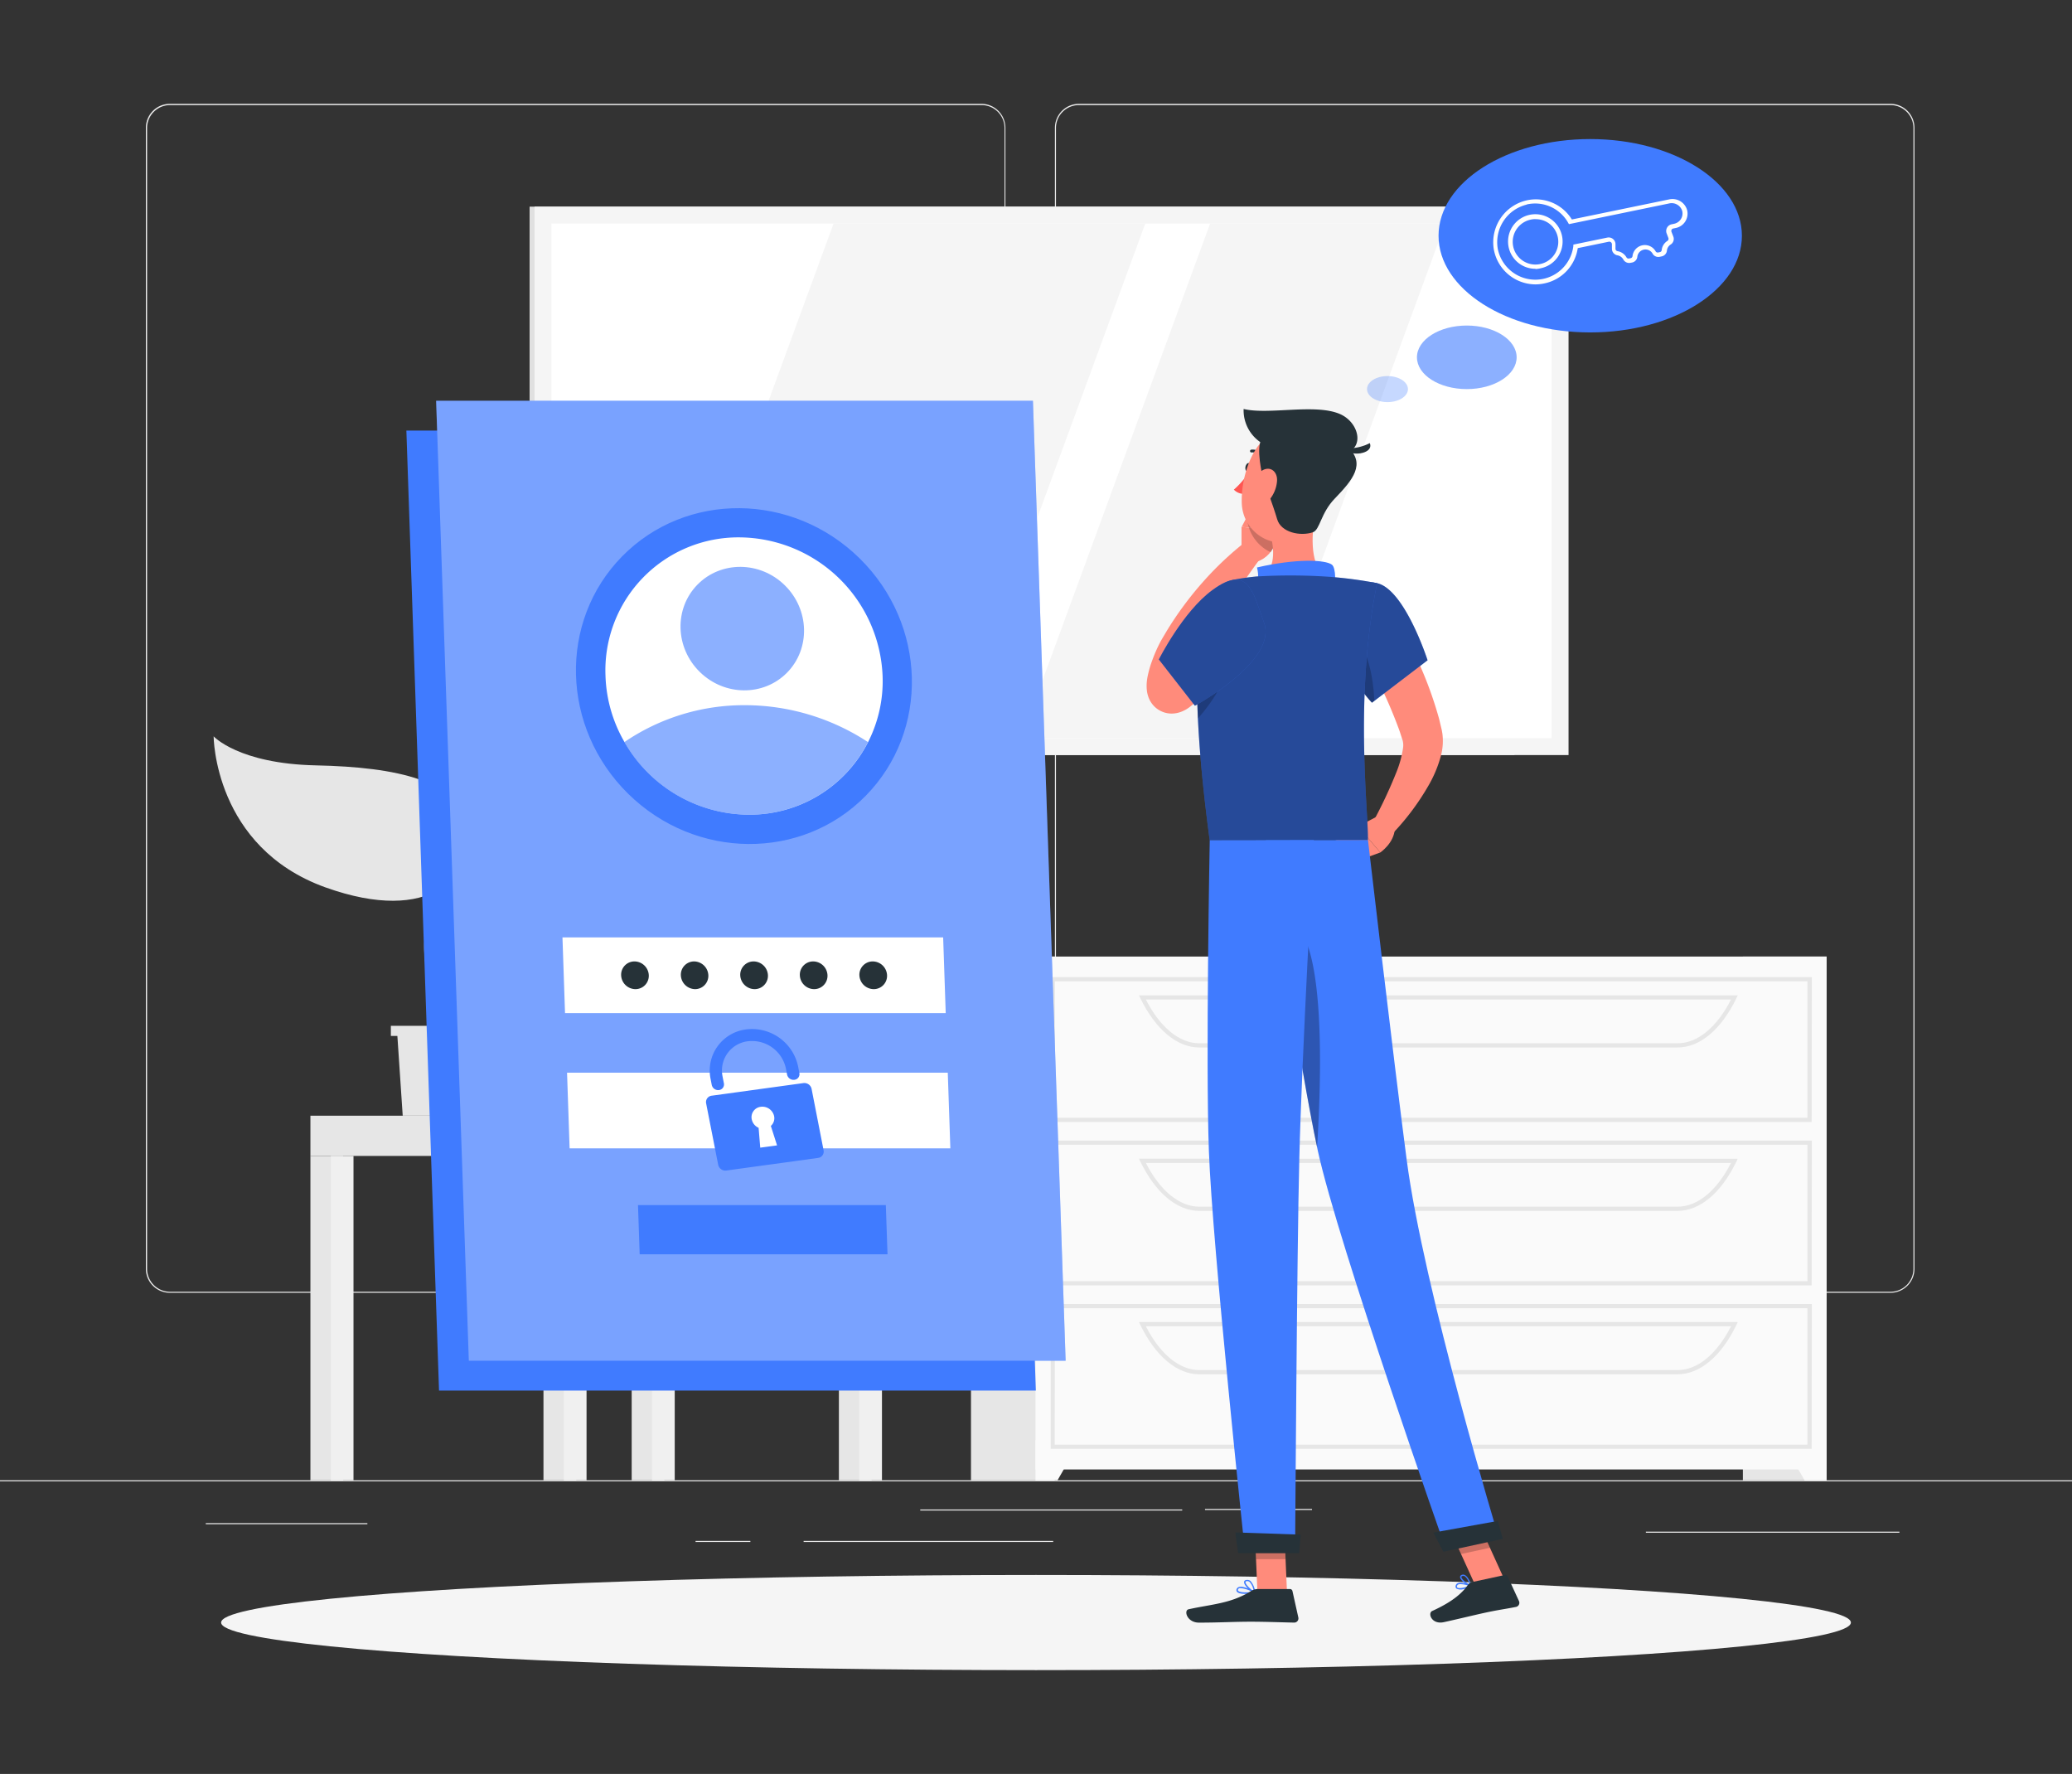 <svg xmlns="http://www.w3.org/2000/svg" viewBox="0 0 493 422"><rect x="0" y="0" width="493" height="422" fill="#333333" stroke="none"/><defs><style>.cls-1{fill:#ebebeb;}.cls-2{fill:#e6e6e6;}.cls-3{fill:#f0f0f0;}.cls-4,.cls-9{fill:#fff;}.cls-5{fill:#e0e0e0;}.cls-6{fill:#f5f5f5;}.cls-7{fill:#fafafa;}.cls-10,.cls-17,.cls-8{fill:#407bff;}.cls-16,.cls-17,.cls-9{opacity:0.3;}.cls-10{opacity:0.6;}.cls-11{fill:#263238;}.cls-12{fill:#ff8b7b;}.cls-13{fill:#ff5652;}.cls-14{opacity:0.2;}.cls-15{opacity:0.4;}</style></defs><title>passvvord</title><g id="Character_1" data-name="Character 1"><rect class="cls-1" x="-3.5" y="352.14" width="500" height="0.25"/><rect class="cls-1" x="286.71" y="358.95" width="25.46" height="0.25"/><rect class="cls-1" x="391.61" y="364.36" width="60.33" height="0.25"/><rect class="cls-1" x="218.96" y="359.08" width="62.33" height="0.25"/><rect class="cls-1" x="165.5" y="366.56" width="13.04" height="0.25"/><rect class="cls-1" x="191.21" y="366.56" width="59.38" height="0.25"/><rect class="cls-1" x="48.96" y="362.33" width="38.45" height="0.25"/><path class="cls-1" d="M233.51,307.54H40.41a5.71,5.71,0,0,1-5.7-5.71V30.4a5.71,5.71,0,0,1,5.7-5.7h193.1a5.71,5.71,0,0,1,5.71,5.7V301.83A5.71,5.71,0,0,1,233.51,307.54ZM40.41,25A5.46,5.46,0,0,0,35,30.4V301.83a5.46,5.46,0,0,0,5.45,5.46h193.1a5.47,5.47,0,0,0,5.46-5.46V30.4A5.46,5.46,0,0,0,233.51,25Z"/><path class="cls-1" d="M449.81,307.54H256.71a5.72,5.72,0,0,1-5.71-5.71V30.4a5.72,5.72,0,0,1,5.71-5.7h193.1a5.71,5.71,0,0,1,5.71,5.7V301.83A5.71,5.71,0,0,1,449.81,307.54ZM256.71,25a5.46,5.46,0,0,0-5.46,5.45V301.83a5.47,5.47,0,0,0,5.46,5.46h193.1a5.47,5.47,0,0,0,5.46-5.46V30.4A5.46,5.46,0,0,0,449.81,25Z"/><polygon class="cls-2" points="192.46 265.41 126.06 265.41 122.03 218.91 188.43 218.91 192.46 265.41"/><polygon class="cls-3" points="195.9 265.41 129.5 265.41 125.47 218.91 191.87 218.91 195.9 265.41"/><polygon class="cls-4" points="138.58 255.42 136.36 228.9 182.79 228.9 185.01 255.42 138.58 255.42"/><rect class="cls-2" x="199.6" y="265.41" width="7.79" height="86.73"/><rect class="cls-3" x="204.44" y="265.41" width="5.41" height="86.73"/><rect class="cls-3" x="134.44" y="265.41" width="75.41" height="9.57" transform="translate(344.29 540.39) rotate(180)"/><rect class="cls-2" x="129.31" y="274.98" width="7.79" height="77.16"/><rect class="cls-3" x="134.15" y="274.98" width="5.41" height="77.16"/><rect class="cls-2" x="73.86" y="274.98" width="7.79" height="77.16"/><rect class="cls-3" x="78.7" y="274.98" width="5.41" height="77.16"/><rect class="cls-2" x="150.3" y="274.98" width="7.79" height="77.16"/><rect class="cls-3" x="155.13" y="274.98" width="5.41" height="77.16"/><rect class="cls-2" x="73.86" y="265.41" width="60.58" height="9.57"/><rect class="cls-5" x="126.01" y="49.16" width="234.33" height="130.46"/><rect class="cls-6" x="127.19" y="49.16" width="246.02" height="130.46"/><rect class="cls-4" x="188.99" y="-4.6" width="122.42" height="237.98" transform="translate(364.58 -135.81) rotate(90)"/><polygon class="cls-6" points="227.57 175.59 272.5 53.18 198.34 53.18 153.42 175.59 227.57 175.59"/><polygon class="cls-6" points="298.94 175.59 343.87 53.18 287.93 53.18 243 175.59 298.94 175.59"/><rect class="cls-2" x="414.69" y="227.55" width="19.92" height="124.6"/><polygon class="cls-7" points="429.37 352.14 434.61 352.14 434.61 342.55 423.88 342.55 429.37 352.14"/><rect class="cls-2" x="231.03" y="227.55" width="19.92" height="124.6"/><rect class="cls-7" x="246.38" y="227.55" width="188.23" height="122.01"/><path class="cls-2" d="M431.05,266.91H250V232.45h181.1Zm-180.1-1h179.1V233.45H251Z"/><path class="cls-2" d="M399.17,249.18H285.34c-5.28,0-10.37-4.26-14-11.69l-.34-.72H413.47l-.34.72C409.54,244.92,404.45,249.18,399.17,249.18ZM272.64,237.77c3.38,6.63,8,10.41,12.7,10.41H399.17c4.72,0,9.32-3.78,12.7-10.41Z"/><polygon class="cls-7" points="251.62 352.14 246.38 352.14 246.38 342.55 257.11 342.55 251.62 352.14"/><path class="cls-2" d="M431.05,305.78H250V271.32h181.1Zm-180.1-1h179.1V272.32H251Z"/><path class="cls-2" d="M399.17,288.05H285.34c-5.28,0-10.37-4.26-14-11.7l-.34-.71H413.47l-.34.71C409.54,283.79,404.45,288.05,399.17,288.05ZM272.64,276.64c3.38,6.63,8,10.41,12.7,10.41H399.17c4.72,0,9.32-3.78,12.7-10.41Z"/><path class="cls-2" d="M431.05,344.65H250V310.19h181.1Zm-180.1-1h179.1V311.19H251Z"/><path class="cls-2" d="M399.17,326.92H285.34c-5.28,0-10.37-4.27-14-11.7l-.34-.72H413.47l-.34.72C409.54,322.65,404.45,326.92,399.17,326.92ZM272.64,315.5c3.38,6.63,8,10.42,12.7,10.42H399.17c4.72,0,9.32-3.79,12.7-10.42Z"/><polygon class="cls-2" points="117.48 244.03 117.48 246.44 115.94 246.44 114.66 265.41 95.82 265.41 94.55 246.44 93 246.44 93 244.03 117.48 244.03"/><path class="cls-2" d="M111.28,197c-1.54-11.29-16.79-14.52-36.14-14.93-18.41-.4-24.31-6.91-24.31-6.91s.06,26.38,26.59,35.93C102.61,220.11,112.83,208.27,111.28,197Z"/><path class="cls-2" d="M101.88,222.57c.32-4.65,7.74-13.19,25.59-9.31,12.9,2.81,17.7-3.88,17.7-3.88s-1.2,18.88-20.6,24.56C106.14,239.33,101.31,230.74,101.88,222.57Z"/><path class="cls-2" d="M106,251.15a.7.7,0,0,0,.53-.25c1.29-1.53.23-5.19-1.23-10.26-1.88-6.5-4.22-14.59-2.24-20.47a82.16,82.16,0,0,1,3.84-9.07c2.8-5.93,5.22-11,3.2-16.39a.7.7,0,0,0-.89-.4.7.7,0,0,0-.4.89c1.81,4.8-.38,9.44-3.16,15.31a86.46,86.46,0,0,0-3.9,9.22c-2.11,6.29.29,14.61,2.22,21.3,1.14,3.94,2.32,8,1.51,9a.68.68,0,0,0,.08,1A.67.67,0,0,0,106,251.15Z"/><ellipse id="_Path_" data-name="&lt;Path&gt;" class="cls-6" cx="246.5" cy="385.98" rx="193.89" ry="11.32"/><polygon class="cls-8" points="246.46 330.79 104.46 330.79 96.69 102.42 238.69 102.42 246.46 330.79"/><polygon class="cls-8" points="253.55 323.7 111.55 323.7 103.77 95.34 245.77 95.34 253.55 323.7"/><polygon class="cls-9" points="253.55 323.7 111.55 323.7 103.77 95.34 245.77 95.34 253.55 323.7"/><ellipse class="cls-8" cx="177" cy="160.84" rx="39.27" ry="40.63" transform="translate(-61.78 174.3) rotate(-45.49)"/><path class="cls-4" d="M210,160.83a32,32,0,0,1-3.45,15.7,31.6,31.6,0,0,1-28.4,17.27,34.27,34.27,0,0,1-29.56-17.27,33.46,33.46,0,0,1-4.52-15.7,31.64,31.64,0,0,1,31.84-33A34.35,34.35,0,0,1,210,160.83Z"/><path class="cls-10" d="M206.52,176.53a31.6,31.6,0,0,1-28.4,17.27,34.27,34.27,0,0,1-29.56-17.27,50.59,50.59,0,0,1,28.68-8.78A53.48,53.48,0,0,1,206.52,176.53Z"/><ellipse class="cls-10" cx="176.62" cy="149.55" rx="14.44" ry="14.94" transform="translate(-53.85 170.65) rotate(-45.49)"/><polygon class="cls-4" points="225.02 241 134.44 241 133.83 223 224.41 223 225.02 241"/><polygon class="cls-4" points="226.12 273.18 135.53 273.18 134.92 255.18 225.51 255.18 226.12 273.18"/><path class="cls-8" d="M191.16,257.65l-21.83,3a1.53,1.53,0,0,0-1.32,1.81l2.87,14.62a1.75,1.75,0,0,0,1.94,1.37l21.83-3a1.52,1.52,0,0,0,1.31-1.81L193.1,259A1.76,1.76,0,0,0,191.16,257.65Zm-6.27,14.82-4,.54-.39-4.72a2.82,2.82,0,0,1-1.63-2,2.48,2.48,0,0,1,2.16-3,2.86,2.86,0,0,1,3.16,2.23,2.43,2.43,0,0,1-.78,2.32Z"/><path class="cls-8" d="M189,256.87h0a1.57,1.57,0,0,1-1.72-1.21l-.28-1.44a8.23,8.23,0,0,0-8.62-6.56,7,7,0,0,0-6.46,8.4l.32,1.64a1.35,1.35,0,0,1-1.17,1.61h0a1.56,1.56,0,0,1-1.72-1.22l-.27-1.39a9.86,9.86,0,0,1,8-11.75,11.2,11.2,0,0,1,12.8,8.67l.32,1.64A1.35,1.35,0,0,1,189,256.87Z"/><polygon class="cls-8" points="211.17 298.38 152.2 298.38 151.8 286.67 210.77 286.67 211.17 298.38"/><path class="cls-11" d="M182.72,232a3.17,3.17,0,0,1-3.18,3.3,3.45,3.45,0,0,1-3.41-3.3,3.17,3.17,0,0,1,3.18-3.29A3.44,3.44,0,0,1,182.72,232Z"/><path class="cls-11" d="M168.54,232a3.16,3.16,0,0,1-3.18,3.3A3.44,3.44,0,0,1,162,232a3.16,3.16,0,0,1,3.18-3.29A3.43,3.43,0,0,1,168.54,232Z"/><path class="cls-11" d="M154.37,232a3.17,3.17,0,0,1-3.18,3.3,3.43,3.43,0,0,1-3.4-3.3,3.16,3.16,0,0,1,3.18-3.29A3.43,3.43,0,0,1,154.37,232Z"/><path class="cls-11" d="M196.89,232a3.17,3.17,0,0,1-3.18,3.3,3.43,3.43,0,0,1-3.4-3.3,3.16,3.16,0,0,1,3.18-3.29A3.43,3.43,0,0,1,196.89,232Z"/><path class="cls-11" d="M211.06,232a3.16,3.16,0,0,1-3.18,3.3,3.44,3.44,0,0,1-3.4-3.3,3.16,3.16,0,0,1,3.18-3.29A3.43,3.43,0,0,1,211.06,232Z"/><path class="cls-12" d="M330.41,144c1.33,2.14,2.44,4.19,3.58,6.31s2.17,4.28,3.18,6.46a92.77,92.77,0,0,1,5.1,13.73c.18.59.31,1.22.46,1.84l.22.92.11.47.13.76a13.63,13.63,0,0,1-.31,5.15,29.08,29.08,0,0,1-3.12,7.45,59,59,0,0,1-8.88,11.68l-4.21-3.19a111.39,111.39,0,0,0,5.63-12,24.86,24.86,0,0,0,1.53-5.63,4.46,4.46,0,0,0-.08-1.77l-.4-1.22c-.16-.5-.31-1-.5-1.5a113.55,113.55,0,0,0-5.27-12.09c-2-4-4.15-8-6.3-11.82Z"/><path class="cls-12" d="M327.74,194.17l-4.6,2.44,5.28,6.18s3.3-2.23,3.45-5.64Z"/><polygon class="cls-12" points="316.97 200.42 322.62 204.9 328.42 202.79 323.14 196.61 316.97 200.42"/><path class="cls-11" d="M297.65,111.31c-.11.55-.5.94-.86.87s-.57-.58-.46-1.14.5-1,.87-.87S297.76,110.75,297.65,111.31Z"/><path class="cls-13" d="M297.2,112.26a20,20,0,0,1-3.62,4.22,3.26,3.26,0,0,0,2.55,1Z"/><path class="cls-12" d="M295.4,131.88l0-6.55,8.68,1s-.14,5.63-5,7.29Z"/><polygon class="cls-12" points="297.9 120.61 304.01 122.36 304.12 126.38 295.44 125.33 297.9 120.61"/><path class="cls-14" d="M304,122.36l-6.11-1.76-1.19,2.28a9.73,9.73,0,0,0,5.64,8.48,9.56,9.56,0,0,0,1.77-5Z"/><path class="cls-11" d="M300.31,108.63a.38.38,0,0,0,.23-.08.34.34,0,0,0,0-.48,3.32,3.32,0,0,0-2.84-1.1.34.34,0,0,0-.27.39.33.33,0,0,0,.38.27h0a2.65,2.65,0,0,1,2.24.9A.31.31,0,0,0,300.31,108.63Z"/><path class="cls-12" d="M313.09,121.43c-1,5.14-1.62,12.27,2,15.7,0,0-1.4,5.22-11,5.22-10.51,0-5.05-4.58-5.05-4.58,4.37-1.35,4.33-6.33,3.33-10.33Z"/><path class="cls-8" d="M317,140.58c.94-1.33.9-5.52-.1-6.26-1.61-1.19-8.52-1.47-17.81.67,1,4.06-1.15,6.19-1.15,6.19Z"/><path class="cls-8" d="M348.3,378a2.29,2.29,0,0,1-1.76-.1.68.68,0,0,1-.16-.77.77.77,0,0,1,.43-.49c.95-.45,3.13.44,3.23.47a.18.18,0,0,1,.1.15.19.19,0,0,1-.09.16A9.08,9.08,0,0,1,348.3,378Zm-1.15-1.12a.53.53,0,0,0-.19.06.45.45,0,0,0-.26.28c-.09.3,0,.4.06.43.38.32,1.78,0,2.77-.37A5.34,5.34,0,0,0,347.15,376.86Z"/><path class="cls-8" d="M350,377.41h-.08c-.8-.23-2.5-1.44-2.52-2.24a.55.55,0,0,1,.43-.54.86.86,0,0,1,.73.06c.94.48,1.54,2.43,1.56,2.51a.18.18,0,0,1,0,.17Zm-2-2.49-.08,0c-.2.08-.2.18-.2.22,0,.47,1.14,1.42,2,1.8-.21-.56-.67-1.67-1.28-2A.65.65,0,0,0,348,374.92Z"/><path class="cls-8" d="M296.36,379.16c-.9,0-1.77-.12-2.06-.53a.63.63,0,0,1,0-.73.86.86,0,0,1,.53-.39c1.17-.32,3.63,1.08,3.73,1.14a.17.17,0,0,1,.08.18.16.16,0,0,1-.13.13A12.2,12.2,0,0,1,296.36,379.16Zm-1.11-1.36a1.51,1.51,0,0,0-.32,0,.53.53,0,0,0-.33.24c-.12.2-.07.31,0,.37.33.45,2.1.46,3.41.28A7.42,7.42,0,0,0,295.25,377.8Z"/><path class="cls-8" d="M298.49,379l-.07,0c-.85-.38-2.53-1.9-2.4-2.7,0-.18.16-.42.62-.46a1.2,1.2,0,0,1,.92.28,4.78,4.78,0,0,1,1.1,2.71.2.2,0,0,1-.07.15A.14.14,0,0,1,298.49,379Zm-1.72-2.86h-.1c-.3,0-.32.15-.32.19-.08.47,1.06,1.67,1.93,2.19a3.9,3.9,0,0,0-.93-2.17A.93.93,0,0,0,296.77,376.11Z"/><polygon class="cls-12" points="306.22 378.8 299.19 378.8 298.49 362.51 305.52 362.51 306.22 378.8"/><polygon class="cls-12" points="357.85 375.54 350.98 377.03 344.07 361.86 350.95 360.37 357.85 375.54"/><path class="cls-11" d="M350.31,376.34l7.73-1.67a.61.61,0,0,1,.68.34l2.68,5.82a1,1,0,0,1-.74,1.44c-2.7.54-4.05.66-7.44,1.4-2.09.45-6.81,1.6-9.7,2.22s-3.88-2.14-2.75-2.66c5.05-2.3,7.15-4.33,8.52-6.22A1.68,1.68,0,0,1,350.31,376.34Z"/><path class="cls-11" d="M299.24,378h7.68a.62.62,0,0,1,.6.49l1.39,6.25a1,1,0,0,1-1,1.25c-2.77-.05-6.77-.21-10.25-.21-4.08,0-7.59.22-12.37.22-2.89,0-3.69-2.92-2.48-3.18,5.5-1.21,10-1.34,14.75-4.27A3.27,3.27,0,0,1,299.24,378Z"/><path class="cls-8" d="M327.67,138.73c6.59,1.51,12,18.34,12,18.34l-13.23,10.09a28.93,28.93,0,0,1-7-13C317.17,145.34,320.93,137.18,327.67,138.73Z"/><path class="cls-15" d="M327.67,138.73c6.59,1.51,12,18.34,12,18.34l-13.23,10.09a28.93,28.93,0,0,1-7-13C317.17,145.34,320.93,137.18,327.67,138.73Z"/><path class="cls-12" d="M293,158.81c-1.64,1.78-3.28,3.35-5,5-.85.81-1.71,1.6-2.59,2.38l-1.33,1.16-.33.29c-.16.14-.36.3-.57.46a8,8,0,0,1-1.93,1.14,6.45,6.45,0,0,1-2.44.51,5.78,5.78,0,0,1-2.1-.38,5.91,5.91,0,0,1-2-1.27,6,6,0,0,1-1.56-2.59,6.74,6.74,0,0,1-.29-1.48,10.19,10.19,0,0,1,0-1.79c.05-.48.11-.9.19-1.29a25.05,25.05,0,0,1,1.16-4,35.65,35.65,0,0,1,1.55-3.61c.64-1.28,1.25-2.2,1.86-3.27a81.65,81.65,0,0,1,8.45-11.46,77.35,77.35,0,0,1,10.25-9.71l3.68,3.78c-2.58,3.46-5.12,7.17-7.47,10.83a115.91,115.91,0,0,0-6.4,11.24c-.43.94-1,2-1.27,2.76a26.83,26.83,0,0,0-.93,2.7,17.26,17.26,0,0,0-.57,2.53,3.61,3.61,0,0,0,0,.39c0,.08,0,.12,0-.09a2.78,2.78,0,0,0-.13-.66,4.33,4.33,0,0,0-1.15-1.85,4.92,4.92,0,0,0-1.65-1,4.52,4.52,0,0,0-1.68-.3,4.15,4.15,0,0,0-1.61.3,3.68,3.68,0,0,0-.5.25l.38-.35,1.21-1.1,2.39-2.24c1.58-1.49,3.17-3.08,4.67-4.56Z"/><path class="cls-14" d="M322,151.1c3.58,3.54,4.75,10,5,15.61l-.58.45a29,29,0,0,1-7-13c-.13-.53-.25-1.06-.34-1.57Z"/><path class="cls-8" d="M286,145.78c-1.44,7.6-2.34,23.2,1.83,54.1h37.63c.26-5.77-3.37-33.94,2.2-61.15a98,98,0,0,0-12.6-1.6,137.4,137.4,0,0,0-16,0c-1.76.16-3.5.41-5,.68A10,10,0,0,0,286,145.78Z"/><path class="cls-15" d="M286,145.78c-1.44,7.6-2.34,23.2,1.83,54.1h37.63c.26-5.77-3.37-33.94,2.2-61.15a98,98,0,0,0-12.6-1.6,137.4,137.4,0,0,0-16,0c-1.76.16-3.5.41-5,.68A10,10,0,0,0,286,145.78Z"/><path class="cls-14" d="M291.77,157l-6.8-1.63c-.21,4.12-.23,9.22.07,15.53C288.17,167.35,292.17,161.8,291.77,157Z"/><polygon class="cls-14" points="298.49 362.51 298.85 370.91 305.89 370.91 305.53 362.51 298.49 362.51"/><polygon class="cls-14" points="350.95 360.38 344.07 361.86 347.63 369.68 354.51 368.19 350.95 360.38"/><path class="cls-12" d="M316.43,113.9c-1.8,6.74-2.52,10.78-6.68,13.58-6.26,4.22-14.05-.62-14.29-7.77-.22-6.43,2.77-16.38,10-17.73A9.52,9.52,0,0,1,316.43,113.9Z"/><path class="cls-11" d="M300.65,114.16c-.34-.91-1.89-7.88-.43-9.68s18.11-.51,20.57,1.91c4.09,4,1.25,7.61-3.22,12.23-3.36,3.48-3.49,7.41-5.19,8-3,1-7.58.06-8.5-3.11S300.65,114.16,300.65,114.16Z"/><path class="cls-11" d="M318.77,98.47c-5.88-2.51-16.91.26-22.87-1.18a9.19,9.19,0,0,0,7.6,9.37,78.28,78.28,0,0,0,15,1.38C325.05,107.77,323.77,100.59,318.77,98.47Z"/><path class="cls-11" d="M319.69,106.6a11.21,11.21,0,0,0,6.23-1.19C327,108.07,321,108.8,319.69,106.6Z"/><path class="cls-12" d="M303.85,114.43a7.88,7.88,0,0,1-2,4.67c-1.54,1.69-3.14.64-3.41-1.42-.24-1.85.26-5,2.14-5.9S304,112.35,303.85,114.43Z"/><path class="cls-8" d="M301.19,199.88s8,53.76,12.37,73.89c4.79,22.06,30.53,95,30.53,95l12.59-2.73s-18-59.46-22-90.29c-3.1-23.68-9.19-75.89-9.19-75.89Z"/><path class="cls-11" d="M341.07,364.58c-.05,0,2.35,4.56,2.35,4.56l14.16-3.07-1.19-4.26Z"/><path class="cls-16" d="M306.24,219c9.23,1.8,8.25,36.23,7.14,53.93-2.66-12.52-6.56-36.6-9.22-53.69A3.15,3.15,0,0,1,306.24,219Z"/><path class="cls-8" d="M287.84,199.88s-1,52.59-.2,74c.8,22.31,8.59,95.37,8.59,95.37h11.92s.43-71.75,1-93.66c.58-23.89,3.46-75.75,3.46-75.75Z"/><path class="cls-11" d="M293.94,364.54c-.06,0,.67,4.95.67,4.95H309.1l.4-4.42Z"/><path class="cls-8" d="M300.75,148.09c3.37,9.08-16.44,19.79-16.44,19.79l-8.58-11s5.72-11.39,12.75-16.52C297.15,134,298.18,141.17,300.75,148.09Z"/><path class="cls-15" d="M300.75,148.09c3.37,9.08-16.44,19.79-16.44,19.79l-8.58-11s5.72-11.39,12.75-16.52C297.15,134,298.18,141.17,300.75,148.09Z"/><ellipse class="cls-8" cx="378.37" cy="56.08" rx="36.09" ry="23"/><path class="cls-4" d="M365.35,67.65a10.11,10.11,0,0,1-9.93-8.39,10.23,10.23,0,0,1,7.71-11.57h0A10.06,10.06,0,0,1,374,52.21l23.17-4.78a3.62,3.62,0,0,1,4.24,2.5,3.48,3.48,0,0,1-2.67,4.3l-.61.13a.54.54,0,0,0-.41.31.63.63,0,0,0,0,.52l.41,1.06a1.57,1.57,0,0,1-.62,1.92,1.94,1.94,0,0,0-.89,1.41A1.56,1.56,0,0,1,395.32,61l-.47.1a1.56,1.56,0,0,1-1.66-.8,1.95,1.95,0,0,0-3.61.75,1.56,1.56,0,0,1-1.2,1.39l-.47.09a1.58,1.58,0,0,1-1.66-.79,2,2,0,0,0-1.39-1,1.59,1.59,0,0,1-1.33-1.52l0-1.14a.62.62,0,0,0-.24-.46.63.63,0,0,0-.5-.12l-7.39,1.53a10.07,10.07,0,0,1-7.95,8.39A10.36,10.36,0,0,1,365.35,67.65Zm-2-19a9.21,9.21,0,0,0-7,10.42,9.11,9.11,0,0,0,18-.52l0-.36,8.08-1.67a1.62,1.62,0,0,1,1.95,1.52l0,1.14a.58.58,0,0,0,.48.57,3,3,0,0,1,2.11,1.43.56.56,0,0,0,.59.32l.46-.09a.58.58,0,0,0,.42-.53,2.95,2.95,0,0,1,5.47-1.13.56.56,0,0,0,.58.32l.48-.1a.54.54,0,0,0,.41-.52,2.92,2.92,0,0,1,1.37-2.15.6.6,0,0,0,.21-.71l-.41-1.07a1.62,1.62,0,0,1,1.18-2.16l.61-.13a2.5,2.5,0,0,0,1.91-3.07,2.62,2.62,0,0,0-3.08-1.77l-23.87,4.93-.18-.32a9,9,0,0,0-9.92-4.35Zm2,15.29a6.49,6.49,0,1,1,1.3-.14h0A6.39,6.39,0,0,1,365.36,64Zm0-11.82a5.24,5.24,0,0,0-1.11.12,5.4,5.4,0,0,0,2.18,10.58h0A5.41,5.41,0,0,0,368.34,53,5.4,5.4,0,0,0,365.39,52.14Z"/><ellipse class="cls-10" cx="349" cy="85" rx="11.86" ry="7.56"/><ellipse class="cls-17" cx="330.13" cy="92.56" rx="4.87" ry="3.1"/></g></svg>